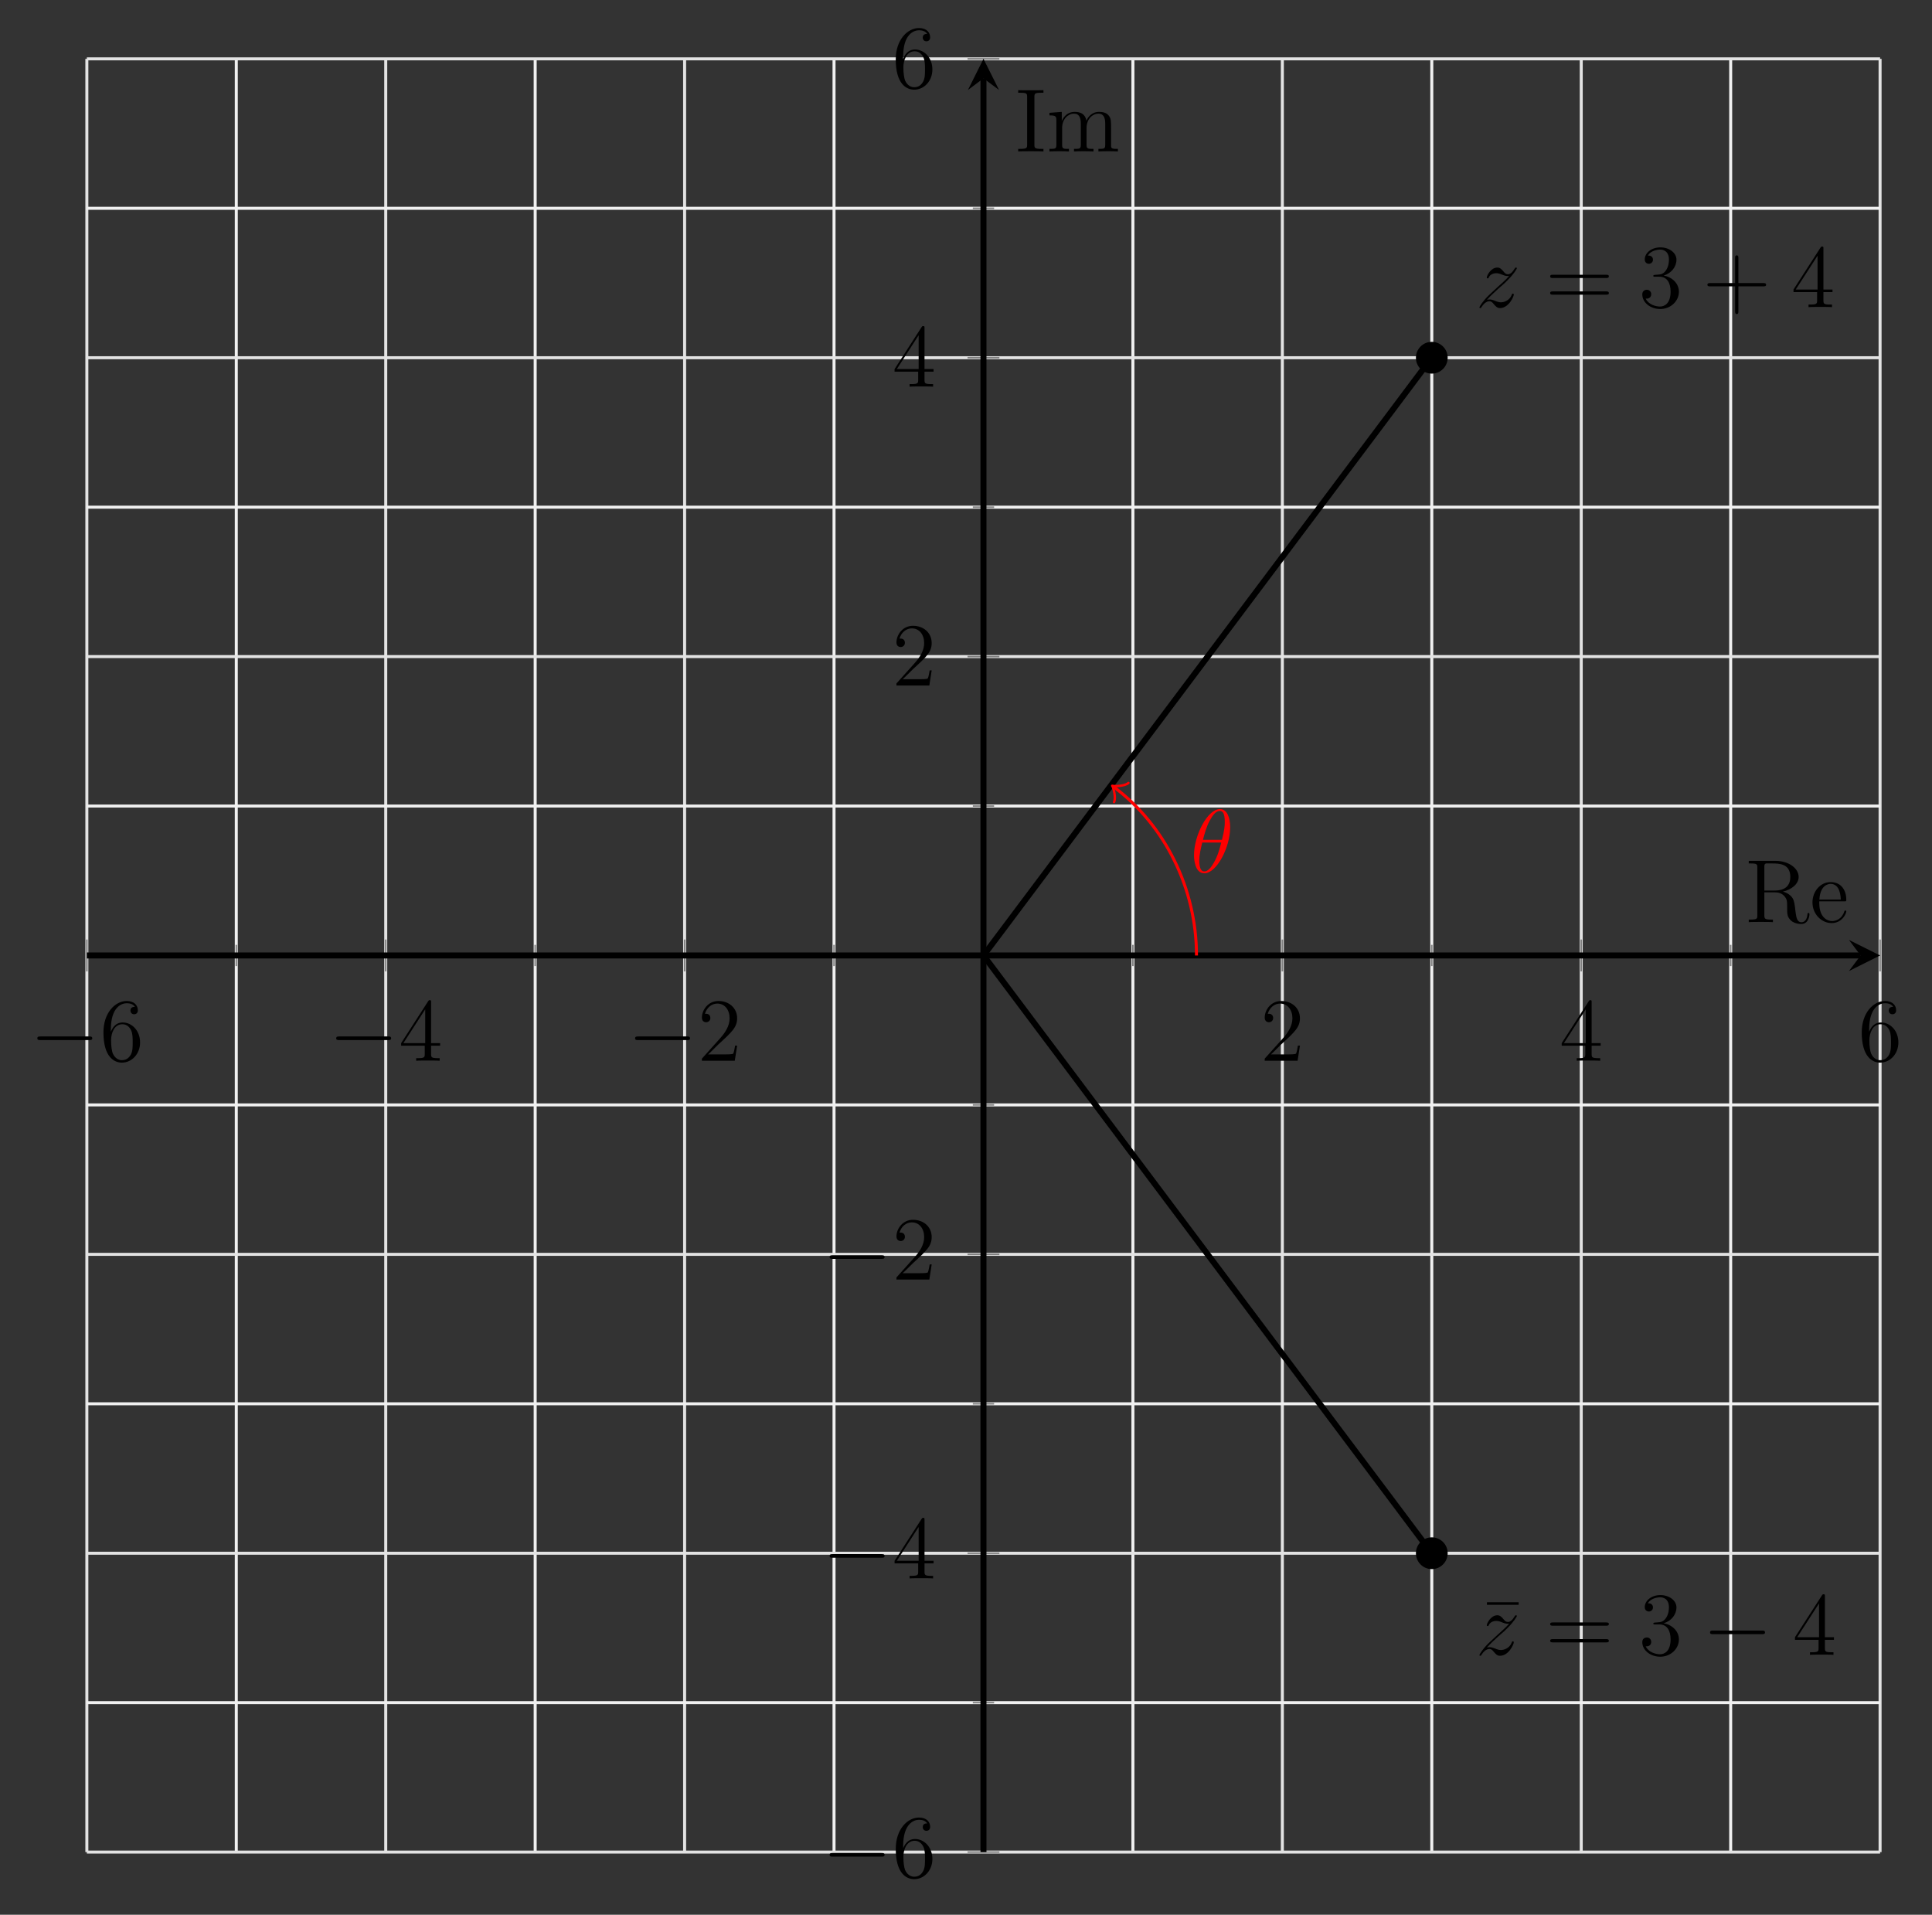 <?xml version="1.0" encoding="UTF-8"?>
<svg xmlns="http://www.w3.org/2000/svg" xmlns:xlink="http://www.w3.org/1999/xlink" width="257.1pt" height="254.8pt" viewBox="0 0 257.1 254.8" version="1.1">
<rect x="0" y="0" width="257.1" height="254.8" fill="#333333" stroke="none"/>
<defs>
<g>
<symbol overflow="visible" id="glyph0-0">
<path style="stroke:none;" d=""/>
</symbol>
<symbol overflow="visible" id="glyph0-1">
<path style="stroke:none;" d="M 7.875 -2.75 C 8.078 -2.75 8.297 -2.75 8.297 -2.984 C 8.297 -3.234 8.078 -3.234 7.875 -3.234 L 1.406 -3.234 C 1.203 -3.234 0.984 -3.234 0.984 -2.984 C 0.984 -2.75 1.203 -2.75 1.406 -2.75 Z M 7.875 -2.75 "/>
</symbol>
<symbol overflow="visible" id="glyph1-0">
<path style="stroke:none;" d=""/>
</symbol>
<symbol overflow="visible" id="glyph1-1">
<path style="stroke:none;" d="M 1.469 -4.156 C 1.469 -7.188 2.938 -7.656 3.578 -7.656 C 4.016 -7.656 4.453 -7.531 4.672 -7.172 C 4.531 -7.172 4.078 -7.172 4.078 -6.688 C 4.078 -6.422 4.25 -6.188 4.562 -6.188 C 4.859 -6.188 5.062 -6.375 5.062 -6.719 C 5.062 -7.344 4.609 -7.953 3.578 -7.953 C 2.062 -7.953 0.484 -6.406 0.484 -3.781 C 0.484 -0.484 1.922 0.25 2.938 0.25 C 4.25 0.25 5.359 -0.891 5.359 -2.438 C 5.359 -4.031 4.25 -5.094 3.047 -5.094 C 1.984 -5.094 1.594 -4.172 1.469 -3.844 Z M 2.938 -0.078 C 2.188 -0.078 1.828 -0.734 1.719 -0.984 C 1.609 -1.297 1.5 -1.891 1.5 -2.719 C 1.5 -3.672 1.922 -4.859 3 -4.859 C 3.656 -4.859 4 -4.406 4.188 -4 C 4.375 -3.562 4.375 -2.969 4.375 -2.453 C 4.375 -1.844 4.375 -1.297 4.141 -0.844 C 3.844 -0.281 3.422 -0.078 2.938 -0.078 Z M 2.938 -0.078 "/>
</symbol>
<symbol overflow="visible" id="glyph1-2">
<path style="stroke:none;" d="M 4.312 -7.781 C 4.312 -8.016 4.312 -8.062 4.141 -8.062 C 4.047 -8.062 4.016 -8.062 3.922 -7.922 L 0.328 -2.344 L 0.328 -2 L 3.469 -2 L 3.469 -0.906 C 3.469 -0.469 3.438 -0.344 2.562 -0.344 L 2.328 -0.344 L 2.328 0 C 2.609 -0.031 3.547 -0.031 3.891 -0.031 C 4.219 -0.031 5.172 -0.031 5.453 0 L 5.453 -0.344 L 5.219 -0.344 C 4.344 -0.344 4.312 -0.469 4.312 -0.906 L 4.312 -2 L 5.516 -2 L 5.516 -2.344 L 4.312 -2.344 Z M 3.531 -6.844 L 3.531 -2.344 L 0.625 -2.344 Z M 3.531 -6.844 "/>
</symbol>
<symbol overflow="visible" id="glyph1-3">
<path style="stroke:none;" d="M 5.266 -2.016 L 5 -2.016 C 4.953 -1.812 4.859 -1.141 4.75 -0.953 C 4.656 -0.844 3.984 -0.844 3.625 -0.844 L 1.406 -0.844 C 1.734 -1.125 2.469 -1.891 2.766 -2.172 C 4.594 -3.844 5.266 -4.469 5.266 -5.656 C 5.266 -7.031 4.172 -7.953 2.781 -7.953 C 1.406 -7.953 0.578 -6.766 0.578 -5.734 C 0.578 -5.125 1.109 -5.125 1.141 -5.125 C 1.406 -5.125 1.703 -5.312 1.703 -5.688 C 1.703 -6.031 1.484 -6.25 1.141 -6.25 C 1.047 -6.25 1.016 -6.25 0.984 -6.234 C 1.203 -7.047 1.859 -7.609 2.625 -7.609 C 3.641 -7.609 4.266 -6.75 4.266 -5.656 C 4.266 -4.641 3.688 -3.75 3 -2.984 L 0.578 -0.281 L 0.578 0 L 4.953 0 Z M 5.266 -2.016 "/>
</symbol>
<symbol overflow="visible" id="glyph1-4">
<path style="stroke:none;" d="M 8.062 -3.875 C 8.234 -3.875 8.453 -3.875 8.453 -4.094 C 8.453 -4.312 8.25 -4.312 8.062 -4.312 L 1.031 -4.312 C 0.859 -4.312 0.641 -4.312 0.641 -4.094 C 0.641 -3.875 0.844 -3.875 1.031 -3.875 Z M 8.062 -1.656 C 8.234 -1.656 8.453 -1.656 8.453 -1.859 C 8.453 -2.094 8.25 -2.094 8.062 -2.094 L 1.031 -2.094 C 0.859 -2.094 0.641 -2.094 0.641 -1.875 C 0.641 -1.656 0.844 -1.656 1.031 -1.656 Z M 8.062 -1.656 "/>
</symbol>
<symbol overflow="visible" id="glyph1-5">
<path style="stroke:none;" d="M 2.203 -4.297 C 2 -4.281 1.953 -4.266 1.953 -4.156 C 1.953 -4.047 2.016 -4.047 2.219 -4.047 L 2.766 -4.047 C 3.797 -4.047 4.25 -3.203 4.25 -2.062 C 4.25 -0.484 3.438 -0.078 2.844 -0.078 C 2.266 -0.078 1.297 -0.344 0.938 -1.141 C 1.328 -1.078 1.672 -1.297 1.672 -1.719 C 1.672 -2.062 1.422 -2.312 1.094 -2.312 C 0.797 -2.312 0.484 -2.141 0.484 -1.688 C 0.484 -0.625 1.547 0.25 2.875 0.25 C 4.297 0.25 5.359 -0.844 5.359 -2.047 C 5.359 -3.141 4.469 -4 3.328 -4.203 C 4.359 -4.5 5.031 -5.375 5.031 -6.312 C 5.031 -7.25 4.047 -7.953 2.891 -7.953 C 1.703 -7.953 0.812 -7.219 0.812 -6.344 C 0.812 -5.875 1.188 -5.766 1.359 -5.766 C 1.609 -5.766 1.906 -5.953 1.906 -6.312 C 1.906 -6.688 1.609 -6.859 1.344 -6.859 C 1.281 -6.859 1.25 -6.859 1.219 -6.844 C 1.672 -7.656 2.797 -7.656 2.859 -7.656 C 3.25 -7.656 4.031 -7.484 4.031 -6.312 C 4.031 -6.078 4 -5.422 3.641 -4.906 C 3.281 -4.375 2.875 -4.344 2.562 -4.328 Z M 2.203 -4.297 "/>
</symbol>
<symbol overflow="visible" id="glyph1-6">
<path style="stroke:none;" d="M 4.766 -2.766 L 8.062 -2.766 C 8.234 -2.766 8.453 -2.766 8.453 -2.969 C 8.453 -3.203 8.25 -3.203 8.062 -3.203 L 4.766 -3.203 L 4.766 -6.5 C 4.766 -6.672 4.766 -6.891 4.547 -6.891 C 4.328 -6.891 4.328 -6.688 4.328 -6.5 L 4.328 -3.203 L 1.031 -3.203 C 0.859 -3.203 0.641 -3.203 0.641 -2.984 C 0.641 -2.766 0.844 -2.766 1.031 -2.766 L 4.328 -2.766 L 4.328 0.531 C 4.328 0.703 4.328 0.922 4.547 0.922 C 4.766 0.922 4.766 0.719 4.766 0.531 Z M 4.766 -2.766 "/>
</symbol>
<symbol overflow="visible" id="glyph1-7">
<path style="stroke:none;" d="M 5.031 -6.656 L 5.031 -7 L 0.812 -7 L 0.812 -6.656 Z M 5.031 -6.656 "/>
</symbol>
<symbol overflow="visible" id="glyph2-0">
<path style="stroke:none;" d=""/>
</symbol>
<symbol overflow="visible" id="glyph2-1">
<path style="stroke:none;" d="M 1.516 -0.969 C 2.031 -1.547 2.453 -1.922 3.047 -2.469 C 3.766 -3.078 4.078 -3.375 4.25 -3.562 C 5.078 -4.391 5.5 -5.078 5.5 -5.172 C 5.5 -5.266 5.406 -5.266 5.375 -5.266 C 5.297 -5.266 5.266 -5.219 5.219 -5.141 C 4.906 -4.625 4.625 -4.375 4.312 -4.375 C 4.062 -4.375 3.938 -4.484 3.703 -4.766 C 3.453 -5.062 3.25 -5.266 2.906 -5.266 C 2.031 -5.266 1.5 -4.188 1.5 -3.938 C 1.5 -3.891 1.516 -3.828 1.625 -3.828 C 1.719 -3.828 1.734 -3.875 1.766 -3.953 C 1.969 -4.438 2.547 -4.516 2.766 -4.516 C 3.031 -4.516 3.266 -4.438 3.516 -4.328 C 3.969 -4.141 4.156 -4.141 4.281 -4.141 C 4.359 -4.141 4.406 -4.141 4.469 -4.141 C 4.078 -3.688 3.438 -3.109 2.891 -2.625 L 1.688 -1.5 C 0.953 -0.766 0.516 -0.062 0.516 0.031 C 0.516 0.094 0.578 0.125 0.641 0.125 C 0.719 0.125 0.734 0.109 0.812 -0.031 C 1 -0.328 1.391 -0.781 1.828 -0.781 C 2.078 -0.781 2.203 -0.688 2.438 -0.391 C 2.672 -0.125 2.875 0.125 3.25 0.125 C 4.422 0.125 5.094 -1.406 5.094 -1.672 C 5.094 -1.719 5.078 -1.797 4.953 -1.797 C 4.859 -1.797 4.859 -1.75 4.812 -1.625 C 4.547 -0.922 3.844 -0.641 3.375 -0.641 C 3.125 -0.641 2.891 -0.719 2.641 -0.828 C 2.156 -1.016 2.031 -1.016 1.875 -1.016 C 1.75 -1.016 1.625 -1.016 1.516 -0.969 Z M 1.516 -0.969 "/>
</symbol>
<symbol overflow="visible" id="glyph2-2">
<path style="stroke:none;" d="M 5.297 -6.016 C 5.297 -7.234 4.906 -8.422 3.938 -8.422 C 2.266 -8.422 0.484 -4.906 0.484 -2.281 C 0.484 -1.734 0.594 0.125 1.859 0.125 C 3.484 0.125 5.297 -3.297 5.297 -6.016 Z M 1.672 -4.328 C 1.859 -5.031 2.109 -6.031 2.578 -6.891 C 2.969 -7.609 3.391 -8.172 3.922 -8.172 C 4.312 -8.172 4.578 -7.844 4.578 -6.688 C 4.578 -6.266 4.547 -5.672 4.203 -4.328 Z M 4.109 -3.969 C 3.812 -2.797 3.562 -2.047 3.125 -1.297 C 2.781 -0.688 2.359 -0.125 1.859 -0.125 C 1.5 -0.125 1.188 -0.406 1.188 -1.594 C 1.188 -2.359 1.391 -3.172 1.578 -3.969 Z M 4.109 -3.969 "/>
</symbol>
<symbol overflow="visible" id="glyph3-0">
<path style="stroke:none;" d=""/>
</symbol>
<symbol overflow="visible" id="glyph3-1">
<path style="stroke:none;" d="M 8.578 -1.047 C 8.578 -1.109 8.578 -1.219 8.438 -1.219 C 8.312 -1.219 8.312 -1.141 8.312 -1.031 C 8.25 -0.312 7.906 0.016 7.516 0.016 C 6.969 0.016 6.844 -0.547 6.75 -1.188 L 6.641 -2.078 C 6.547 -2.672 6.5 -3.062 6.141 -3.438 C 6.016 -3.562 5.703 -3.891 5.047 -4.062 C 6.234 -4.344 7.141 -5.094 7.141 -6.016 C 7.141 -7.172 5.797 -8.156 4.078 -8.156 L 0.5 -8.156 L 0.5 -7.812 L 0.734 -7.812 C 1.609 -7.812 1.641 -7.703 1.641 -7.25 L 1.641 -0.906 C 1.641 -0.469 1.609 -0.344 0.734 -0.344 L 0.5 -0.344 L 0.5 0 C 0.781 -0.031 1.75 -0.031 2.109 -0.031 C 2.453 -0.031 3.438 -0.031 3.719 0 L 3.719 -0.344 L 3.484 -0.344 C 2.625 -0.344 2.578 -0.469 2.578 -0.906 L 2.578 -3.969 L 3.969 -3.969 C 4.438 -3.969 4.875 -3.844 5.203 -3.5 C 5.609 -3.047 5.609 -2.797 5.609 -1.969 C 5.609 -1.031 5.609 -0.719 6.125 -0.203 C 6.312 -0.031 6.812 0.25 7.484 0.25 C 8.422 0.25 8.578 -0.781 8.578 -1.047 Z M 6.031 -6.016 C 6.031 -4.969 5.469 -4.203 3.922 -4.203 L 2.578 -4.203 L 2.578 -7.344 C 2.578 -7.609 2.578 -7.75 2.828 -7.812 C 2.938 -7.812 3.297 -7.812 3.531 -7.812 C 4.5 -7.812 6.031 -7.812 6.031 -6.016 Z M 6.031 -6.016 "/>
</symbol>
<symbol overflow="visible" id="glyph3-2">
<path style="stroke:none;" d="M 4.859 -1.422 C 4.859 -1.5 4.812 -1.547 4.734 -1.547 C 4.641 -1.547 4.609 -1.484 4.594 -1.422 C 4.281 -0.422 3.484 -0.141 2.969 -0.141 C 2.469 -0.141 1.266 -0.484 1.266 -2.547 L 1.266 -2.766 L 4.578 -2.766 C 4.844 -2.766 4.859 -2.766 4.859 -3 C 4.859 -4.203 4.219 -5.328 2.766 -5.328 C 1.406 -5.328 0.359 -4.094 0.359 -2.625 C 0.359 -1.047 1.578 0.125 2.906 0.125 C 4.328 0.125 4.859 -1.172 4.859 -1.422 Z M 4.125 -3 L 1.281 -3 C 1.375 -4.875 2.422 -5.094 2.766 -5.094 C 4.047 -5.094 4.109 -3.406 4.125 -3 Z M 4.125 -3 "/>
</symbol>
<symbol overflow="visible" id="glyph3-3">
<path style="stroke:none;" d="M 3.797 0 L 3.797 -0.344 L 3.531 -0.344 C 2.625 -0.344 2.594 -0.469 2.594 -0.906 L 2.594 -7.25 C 2.594 -7.703 2.625 -7.812 3.531 -7.812 L 3.797 -7.812 L 3.797 -8.156 C 3.5 -8.141 2.469 -8.141 2.109 -8.141 C 1.75 -8.141 0.719 -8.141 0.438 -8.156 L 0.438 -7.812 L 0.688 -7.812 C 1.594 -7.812 1.625 -7.703 1.625 -7.25 L 1.625 -0.906 C 1.625 -0.469 1.594 -0.344 0.688 -0.344 L 0.438 -0.344 L 0.438 0 C 0.719 -0.031 1.75 -0.031 2.109 -0.031 C 2.469 -0.031 3.5 -0.031 3.797 0 Z M 3.797 0 "/>
</symbol>
<symbol overflow="visible" id="glyph3-4">
<path style="stroke:none;" d="M 9.484 0 L 9.484 -0.344 C 8.875 -0.344 8.578 -0.344 8.578 -0.703 L 8.578 -2.906 C 8.578 -4.016 8.578 -4.344 8.297 -4.734 C 7.953 -5.203 7.391 -5.266 6.984 -5.266 C 5.984 -5.266 5.484 -4.547 5.297 -4.094 C 5.125 -5.016 4.484 -5.266 3.734 -5.266 C 2.562 -5.266 2.109 -4.281 2.016 -4.047 L 2.016 -5.266 L 0.375 -5.141 L 0.375 -4.797 C 1.188 -4.797 1.297 -4.703 1.297 -4.125 L 1.297 -0.891 C 1.297 -0.344 1.156 -0.344 0.375 -0.344 L 0.375 0 C 0.688 -0.031 1.344 -0.031 1.672 -0.031 C 2.016 -0.031 2.672 -0.031 2.969 0 L 2.969 -0.344 C 2.219 -0.344 2.062 -0.344 2.062 -0.891 L 2.062 -3.109 C 2.062 -4.359 2.891 -5.031 3.641 -5.031 C 4.375 -5.031 4.547 -4.422 4.547 -3.688 L 4.547 -0.891 C 4.547 -0.344 4.406 -0.344 3.641 -0.344 L 3.641 0 C 3.938 -0.031 4.594 -0.031 4.922 -0.031 C 5.266 -0.031 5.922 -0.031 6.234 0 L 6.234 -0.344 C 5.469 -0.344 5.312 -0.344 5.312 -0.891 L 5.312 -3.109 C 5.312 -4.359 6.141 -5.031 6.891 -5.031 C 7.625 -5.031 7.797 -4.422 7.797 -3.688 L 7.797 -0.891 C 7.797 -0.344 7.656 -0.344 6.891 -0.344 L 6.891 0 C 7.203 -0.031 7.844 -0.031 8.172 -0.031 C 8.516 -0.031 9.172 -0.031 9.484 0 Z M 9.484 0 "/>
</symbol>
</g>
</defs>
<g id="surface1">
<path style="fill:none;stroke-width:0.399;stroke-linecap:butt;stroke-linejoin:miter;stroke:rgb(93.799%,93.799%,93.799%);stroke-opacity:1;stroke-miterlimit:10;" d="M -99.431 -119.316 L -99.431 119.317 M -59.657 -119.316 L -59.657 119.317 M -19.888 -119.316 L -19.888 119.317 M 19.886 -119.316 L 19.886 119.317 M 59.659 -119.316 L 59.659 119.317 M 99.433 -119.316 L 99.433 119.317 " transform="matrix(1,0,0,-1,130.876,127.149)"/>
<path style="fill:none;stroke-width:0.399;stroke-linecap:butt;stroke-linejoin:miter;stroke:rgb(88.699%,88.699%,88.699%);stroke-opacity:1;stroke-miterlimit:10;" d="M -119.317 -119.316 L -119.317 119.317 M -79.544 -119.316 L -79.544 119.317 M -39.771 -119.316 L -39.771 119.317 M 39.772 -119.316 L 39.772 119.317 M 79.546 -119.316 L 79.546 119.317 M 119.315 -119.316 L 119.315 119.317 " transform="matrix(1,0,0,-1,130.876,127.149)"/>
<path style="fill:none;stroke-width:0.399;stroke-linecap:butt;stroke-linejoin:miter;stroke:rgb(93.799%,93.799%,93.799%);stroke-opacity:1;stroke-miterlimit:10;" d="M -119.317 -99.429 L 119.315 -99.429 M -119.317 -59.66 L 119.315 -59.66 M -119.317 -19.886 L 119.315 -19.886 M -119.317 19.887 L 119.315 19.887 M -119.317 59.657 L 119.315 59.657 M -119.317 99.43 L 119.315 99.43 " transform="matrix(1,0,0,-1,130.876,127.149)"/>
<path style="fill:none;stroke-width:0.399;stroke-linecap:butt;stroke-linejoin:miter;stroke:rgb(88.699%,88.699%,88.699%);stroke-opacity:1;stroke-miterlimit:10;" d="M -119.317 -119.316 L 119.315 -119.316 M -119.317 -79.546 L 119.315 -79.546 M -119.317 -39.773 L 119.315 -39.773 M -119.317 39.774 L 119.315 39.774 M -119.317 79.544 L 119.315 79.544 M -119.317 119.317 L 119.315 119.317 " transform="matrix(1,0,0,-1,130.876,127.149)"/>
<path style="fill:none;stroke-width:0.199;stroke-linecap:butt;stroke-linejoin:miter;stroke:rgb(50%,50%,50%);stroke-opacity:1;stroke-miterlimit:10;" d="M -99.431 -1.413 L -99.431 1.415 M -59.657 -1.413 L -59.657 1.415 M -19.888 -1.413 L -19.888 1.415 M 19.886 -1.413 L 19.886 1.415 M 59.659 -1.413 L 59.659 1.415 M 99.433 -1.413 L 99.433 1.415 " transform="matrix(1,0,0,-1,130.876,127.149)"/>
<path style="fill:none;stroke-width:0.199;stroke-linecap:butt;stroke-linejoin:miter;stroke:rgb(50%,50%,50%);stroke-opacity:1;stroke-miterlimit:10;" d="M -119.317 -2.121 L -119.317 2.122 M -79.544 -2.121 L -79.544 2.122 M -39.771 -2.121 L -39.771 2.122 M 39.772 -2.121 L 39.772 2.122 M 79.546 -2.121 L 79.546 2.122 M 119.315 -2.121 L 119.315 2.122 " transform="matrix(1,0,0,-1,130.876,127.149)"/>
<path style="fill:none;stroke-width:0.199;stroke-linecap:butt;stroke-linejoin:miter;stroke:rgb(50%,50%,50%);stroke-opacity:1;stroke-miterlimit:10;" d="M -1.415 -99.429 L 1.413 -99.429 M -1.415 -59.66 L 1.413 -59.66 M -1.415 -19.886 L 1.413 -19.886 M -1.415 19.887 L 1.413 19.887 M -1.415 59.657 L 1.413 59.657 M -1.415 99.43 L 1.413 99.43 " transform="matrix(1,0,0,-1,130.876,127.149)"/>
<path style="fill:none;stroke-width:0.199;stroke-linecap:butt;stroke-linejoin:miter;stroke:rgb(50%,50%,50%);stroke-opacity:1;stroke-miterlimit:10;" d="M -2.122 -119.316 L 2.12 -119.316 M -2.122 -79.546 L 2.12 -79.546 M -2.122 -39.773 L 2.12 -39.773 M -2.122 39.774 L 2.12 39.774 M -2.122 79.544 L 2.12 79.544 M -2.122 119.317 L 2.12 119.317 " transform="matrix(1,0,0,-1,130.876,127.149)"/>
<path style="fill:none;stroke-width:0.797;stroke-linecap:butt;stroke-linejoin:miter;stroke:rgb(0%,0%,0%);stroke-opacity:1;stroke-miterlimit:10;" d="M -119.317 0.001 L 116.726 0.001 " transform="matrix(1,0,0,-1,130.876,127.149)"/>
<path style=" stroke:none;fill-rule:nonzero;fill:rgb(0%,0%,0%);fill-opacity:1;" d="M 250.191 127.148 L 246.047 125.078 L 247.602 127.148 L 246.047 129.223 "/>
<path style="fill:none;stroke-width:0.797;stroke-linecap:butt;stroke-linejoin:miter;stroke:rgb(0%,0%,0%);stroke-opacity:1;stroke-miterlimit:10;" d="M -0.001 -119.316 L -0.001 116.727 " transform="matrix(1,0,0,-1,130.876,127.149)"/>
<path style=" stroke:none;fill-rule:nonzero;fill:rgb(0%,0%,0%);fill-opacity:1;" d="M 130.875 7.832 L 128.805 11.977 L 130.875 10.422 L 132.949 11.977 "/>
<g style="fill:rgb(0%,0%,0%);fill-opacity:1;">
  <use xlink:href="#glyph0-1" x="3.983" y="141.159"/>
</g>
<g style="fill:rgb(0%,0%,0%);fill-opacity:1;">
  <use xlink:href="#glyph1-1" x="13.282" y="141.159"/>
</g>
<g style="fill:rgb(0%,0%,0%);fill-opacity:1;">
  <use xlink:href="#glyph0-1" x="43.755" y="141.159"/>
</g>
<g style="fill:rgb(0%,0%,0%);fill-opacity:1;">
  <use xlink:href="#glyph1-2" x="53.054" y="141.159"/>
</g>
<g style="fill:rgb(0%,0%,0%);fill-opacity:1;">
  <use xlink:href="#glyph0-1" x="83.528" y="141.159"/>
</g>
<g style="fill:rgb(0%,0%,0%);fill-opacity:1;">
  <use xlink:href="#glyph1-3" x="92.827" y="141.159"/>
</g>
<g style="fill:rgb(0%,0%,0%);fill-opacity:1;">
  <use xlink:href="#glyph1-3" x="167.722" y="141.159"/>
</g>
<g style="fill:rgb(0%,0%,0%);fill-opacity:1;">
  <use xlink:href="#glyph1-2" x="207.494" y="141.159"/>
</g>
<g style="fill:rgb(0%,0%,0%);fill-opacity:1;">
  <use xlink:href="#glyph1-1" x="247.267" y="141.159"/>
</g>
<g style="fill:rgb(0%,0%,0%);fill-opacity:1;">
  <use xlink:href="#glyph0-1" x="109.419" y="249.82"/>
</g>
<g style="fill:rgb(0%,0%,0%);fill-opacity:1;">
  <use xlink:href="#glyph1-1" x="118.718" y="249.82"/>
</g>
<g style="fill:rgb(0%,0%,0%);fill-opacity:1;">
  <use xlink:href="#glyph0-1" x="109.419" y="210.048"/>
</g>
<g style="fill:rgb(0%,0%,0%);fill-opacity:1;">
  <use xlink:href="#glyph1-2" x="118.718" y="210.048"/>
</g>
<g style="fill:rgb(0%,0%,0%);fill-opacity:1;">
  <use xlink:href="#glyph0-1" x="109.419" y="170.275"/>
</g>
<g style="fill:rgb(0%,0%,0%);fill-opacity:1;">
  <use xlink:href="#glyph1-3" x="118.718" y="170.275"/>
</g>
<g style="fill:rgb(0%,0%,0%);fill-opacity:1;">
  <use xlink:href="#glyph1-3" x="118.717" y="91.229"/>
</g>
<g style="fill:rgb(0%,0%,0%);fill-opacity:1;">
  <use xlink:href="#glyph1-2" x="118.717" y="51.457"/>
</g>
<g style="fill:rgb(0%,0%,0%);fill-opacity:1;">
  <use xlink:href="#glyph1-1" x="118.717" y="11.684"/>
</g>
<path style=" stroke:none;fill-rule:nonzero;fill:rgb(0%,0%,0%);fill-opacity:1;" d="M 192.648 47.605 C 192.648 46.438 191.703 45.492 190.535 45.492 C 189.367 45.492 188.422 46.438 188.422 47.605 C 188.422 48.773 189.367 49.719 190.535 49.719 C 191.703 49.719 192.648 48.773 192.648 47.605 Z M 192.648 47.605 "/>
<g style="fill:rgb(0%,0%,0%);fill-opacity:1;">
  <use xlink:href="#glyph2-1" x="196.354" y="40.872"/>
</g>
<g style="fill:rgb(0%,0%,0%);fill-opacity:1;">
  <use xlink:href="#glyph1-4" x="205.646" y="40.872"/>
</g>
<g style="fill:rgb(0%,0%,0%);fill-opacity:1;">
  <use xlink:href="#glyph1-5" x="218.063" y="40.872"/>
</g>
<g style="fill:rgb(0%,0%,0%);fill-opacity:1;">
  <use xlink:href="#glyph1-6" x="226.57" y="40.872"/>
</g>
<g style="fill:rgb(0%,0%,0%);fill-opacity:1;">
  <use xlink:href="#glyph1-2" x="238.341" y="40.872"/>
</g>
<path style=" stroke:none;fill-rule:nonzero;fill:rgb(0%,0%,0%);fill-opacity:1;" d="M 192.648 206.695 C 192.648 205.527 191.703 204.582 190.535 204.582 C 189.367 204.582 188.422 205.527 188.422 206.695 C 188.422 207.859 189.367 208.809 190.535 208.809 C 191.703 208.809 192.648 207.859 192.648 206.695 Z M 192.648 206.695 "/>
<g style="fill:rgb(0%,0%,0%);fill-opacity:1;">
  <use xlink:href="#glyph1-7" x="197.063" y="220.217"/>
</g>
<g style="fill:rgb(0%,0%,0%);fill-opacity:1;">
  <use xlink:href="#glyph2-1" x="196.354" y="220.217"/>
</g>
<g style="fill:rgb(0%,0%,0%);fill-opacity:1;">
  <use xlink:href="#glyph1-4" x="205.646" y="220.217"/>
</g>
<g style="fill:rgb(0%,0%,0%);fill-opacity:1;">
  <use xlink:href="#glyph1-5" x="218.063" y="220.217"/>
</g>
<g style="fill:rgb(0%,0%,0%);fill-opacity:1;">
  <use xlink:href="#glyph0-1" x="226.581" y="220.217"/>
</g>
<g style="fill:rgb(0%,0%,0%);fill-opacity:1;">
  <use xlink:href="#glyph1-2" x="238.536" y="220.217"/>
</g>
<path style="fill:none;stroke-width:0.797;stroke-linecap:butt;stroke-linejoin:miter;stroke:rgb(0%,0%,0%);stroke-opacity:1;stroke-miterlimit:10;" d="M -0.001 0.001 L 2.487 3.313 L 4.972 6.629 L 7.456 9.942 L 9.944 13.258 L 12.429 16.571 L 14.913 19.887 L 17.401 23.2 L 19.886 26.516 L 22.37 29.829 L 24.858 33.145 L 27.343 36.458 L 29.831 39.774 L 32.315 43.087 L 34.8 46.403 L 37.288 49.715 L 39.772 53.028 L 42.257 56.344 L 44.745 59.657 L 47.229 62.973 L 49.714 66.286 L 52.202 69.598 L 57.171 76.231 L 59.659 79.544 " transform="matrix(1,0,0,-1,130.876,127.149)"/>
<path style="fill:none;stroke-width:0.797;stroke-linecap:butt;stroke-linejoin:miter;stroke:rgb(0%,0%,0%);stroke-opacity:1;stroke-miterlimit:10;" d="M -0.001 0.001 L 2.487 -3.316 L 4.972 -6.628 L 7.456 -9.945 L 9.944 -13.257 L 12.429 -16.57 L 14.913 -19.886 L 17.401 -23.199 L 19.886 -26.515 L 22.37 -29.828 L 24.858 -33.144 L 27.343 -36.456 L 29.831 -39.773 L 32.315 -43.085 L 34.8 -46.402 L 37.288 -49.714 L 39.772 -53.031 L 42.257 -56.343 L 44.745 -59.66 L 49.714 -66.285 L 52.202 -69.601 L 54.687 -72.913 L 57.171 -76.23 L 59.659 -79.546 " transform="matrix(1,0,0,-1,130.876,127.149)"/>
<path style="fill:none;stroke-width:0.399;stroke-linecap:butt;stroke-linejoin:miter;stroke:rgb(100%,0%,0%);stroke-opacity:1;stroke-miterlimit:10;" d="M 28.347 0.001 C 28.347 8.922 24.144 17.325 17.374 22.403 " transform="matrix(1,0,0,-1,130.876,127.149)"/>
<path style="fill:none;stroke-width:0.319;stroke-linecap:round;stroke-linejoin:round;stroke:rgb(100%,0%,0%);stroke-opacity:1;stroke-miterlimit:10;" d="M -1.194 1.593 C -1.098 0.996 -0.001 0.1 0.3 -0.002 C 0.001 -0.098 -1.098 -0.996 -1.197 -1.593 " transform="matrix(-0.8,-0.6,-0.6,0.8,148.25,104.747)"/>
<g style="fill:rgb(100%,0%,0%);fill-opacity:1;">
  <use xlink:href="#glyph2-2" x="158.409" y="116.089"/>
</g>
<g style="fill:rgb(0%,0%,0%);fill-opacity:1;">
  <use xlink:href="#glyph3-1" x="232.214" y="122.714"/>
  <use xlink:href="#glyph3-2" x="240.834" y="122.714"/>
</g>
<g style="fill:rgb(0%,0%,0%);fill-opacity:1;">
  <use xlink:href="#glyph3-3" x="135.06" y="20.155"/>
  <use xlink:href="#glyph3-4" x="139.28" y="20.155"/>
</g>
</g>
</svg>
